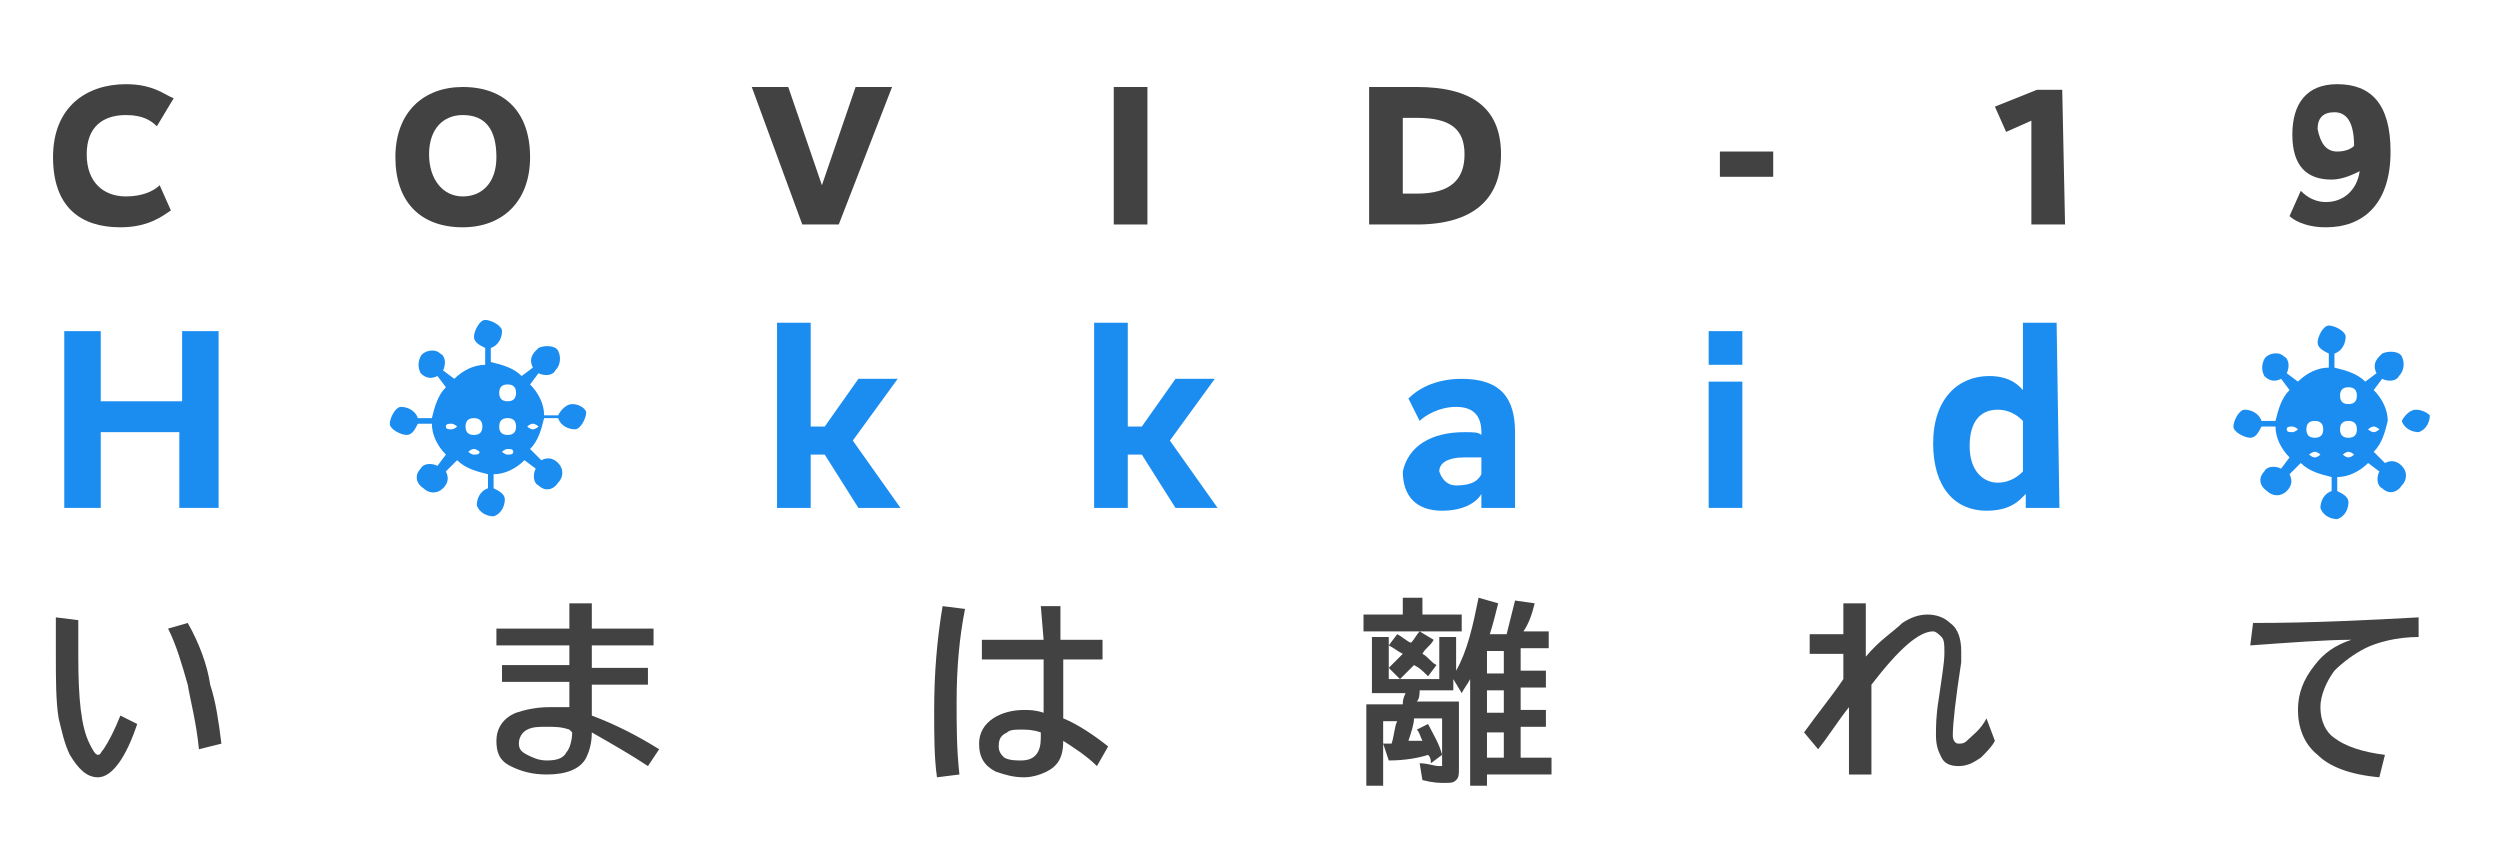 <?xml version="1.0" encoding="utf-8"?>
<!-- Generator: Adobe Illustrator 24.1.1, SVG Export Plug-In . SVG Version: 6.00 Build 0)  -->
<svg version="1.1" id="レイヤー_1" xmlns="http://www.w3.org/2000/svg" xmlns:xlink="http://www.w3.org/1999/xlink" x="0px"
	 y="0px" viewBox="0 0 89.09 30" style="enable-background:new 0 0 89.09 30;" xml:space="preserve">
<style type="text/css">
	.st0{fill:#424242;}
	.st1{fill:#1C8DF0;}
</style>
<path id="te" class="st0" d="M80.29,22.2c2.1,0,4.1-0.1,5.9-0.2v0.7c-0.8,0-1.5,0.2-1.9,0.4c-0.4,0.2-0.8,0.5-1.1,0.8
	c-0.3,0.4-0.5,0.9-0.5,1.3c0,0.5,0.2,0.9,0.5,1.1c0.4,0.3,1,0.5,1.8,0.6l-0.2,0.8c-1.1-0.1-1.8-0.4-2.2-0.8c-0.5-0.4-0.7-1-0.7-1.6
	s0.2-1.1,0.6-1.6c0.3-0.4,0.7-0.7,1.3-0.9c-0.9,0-2.2,0.1-3.6,0.2L80.29,22.2z"/>
<path id="re" class="st0" d="M65.69,21.5h0.8v1.9c0.5-0.6,1-0.9,1.3-1.2c0.3-0.2,0.6-0.3,0.9-0.3s0.6,0.1,0.8,0.3
	c0.3,0.2,0.4,0.6,0.4,1c0,0.1,0,0.2,0,0.4c-0.2,1.3-0.3,2.2-0.3,2.6c0,0.2,0.1,0.3,0.2,0.3s0.2,0,0.3-0.1c0.2-0.2,0.5-0.4,0.7-0.8
	l0.3,0.8c-0.1,0.2-0.3,0.4-0.5,0.6c-0.3,0.2-0.5,0.3-0.8,0.3s-0.5-0.1-0.6-0.3c-0.1-0.2-0.2-0.4-0.2-0.8c0-0.3,0-0.7,0.1-1.3
	c0.1-0.7,0.2-1.3,0.2-1.6c0-0.1,0-0.1,0-0.1c0-0.2,0-0.4-0.1-0.5s-0.2-0.2-0.3-0.2c-0.5,0-1.2,0.6-2.2,1.9v3.2h-0.8v-2.4
	c-0.4,0.5-0.7,1-1.1,1.5l-0.5-0.6c0.5-0.7,1-1.3,1.4-1.9v-0.9h-1.2v-0.7h1.2V21.5L65.69,21.5z"/>
<path id="hana" class="st0" d="M50.69,21.9h1.4v0.6h-3.5v-0.6h1.4v-0.6h0.7V21.9z M50.69,26.4L50.69,26.4c-0.1-0.2-0.1-0.3-0.2-0.4
	l0.4-0.2c0.2,0.4,0.4,0.7,0.5,1.1l-0.4,0.3c0-0.1,0-0.2-0.1-0.3c-0.3,0.1-0.8,0.2-1.4,0.2l-0.2-0.6c0.1,0,0.1,0,0.2,0h0.1
	c0.1-0.3,0.1-0.6,0.2-0.8h-0.5V28h-0.6v-2.9h1.3c0-0.1,0-0.2,0.1-0.4h-1.2v-2h0.6v1.5h1.8v-1.5h0.6v1.2c0.4-0.7,0.6-1.6,0.8-2.6
	l0.7,0.2c-0.1,0.4-0.2,0.8-0.3,1.1h0.6c0.1-0.4,0.2-0.8,0.3-1.2l0.7,0.1c-0.1,0.4-0.2,0.7-0.4,1h0.9v0.6h-1v0.8h0.9v0.6h-0.9v0.8
	h0.9v0.6h-0.9V27h1.1v0.6h-2.3V28h-0.6v-3.8c-0.1,0.2-0.2,0.3-0.3,0.5l-0.3-0.5v0.4h-1.2c0,0.1,0,0.3-0.1,0.4h1.5v2.4
	c0,0.2,0,0.3-0.1,0.4s-0.2,0.1-0.4,0.1c-0.2,0-0.4,0-0.8-0.1l-0.1-0.6c0.3,0,0.5,0.1,0.7,0.1c0.1,0,0.1,0,0.1,0v-0.1v-1.6h-1
	c0,0.2-0.1,0.5-0.2,0.8C50.29,26.4,50.49,26.4,50.69,26.4z M49.99,23.3c-0.2-0.1-0.3-0.2-0.5-0.3l0.3-0.4c0.2,0.1,0.4,0.3,0.5,0.3
	c0.1-0.1,0.2-0.3,0.3-0.4l0.5,0.3c-0.1,0.2-0.3,0.3-0.4,0.5c0.2,0.1,0.3,0.3,0.5,0.4l-0.3,0.4c-0.2-0.2-0.3-0.3-0.5-0.4
	c-0.1,0.1-0.3,0.3-0.5,0.5l-0.4-0.4C49.69,23.6,49.79,23.5,49.99,23.3z M53.59,23.2h-0.6V24h0.6V23.2z M53.59,24.6h-0.6v0.8h0.6
	V24.6z M53.59,26.1h-0.6V27h0.6V26.1z"/>
<path id="ha" class="st0" d="M33.39,27.7c-0.1-0.7-0.1-1.5-0.1-2.4c0-1.3,0.1-2.5,0.3-3.7l0.8,0.1c-0.2,1-0.3,2.1-0.3,3.3
	c0,0.9,0,1.7,0.1,2.6L33.39,27.7z M37.09,21.6h0.7v1.2h1.5v0.7h-1.4v2.1c0.5,0.2,1.1,0.6,1.6,1l-0.4,0.7c-0.4-0.4-0.9-0.7-1.2-0.9
	c0,0.6-0.2,0.9-0.6,1.1c-0.2,0.1-0.5,0.2-0.8,0.2c-0.4,0-0.7-0.1-1-0.2c-0.4-0.2-0.6-0.5-0.6-1c0-0.4,0.2-0.7,0.5-0.9
	c0.3-0.2,0.7-0.3,1.1-0.3c0.2,0,0.4,0,0.7,0.1v-1.9h-2.2v-0.7h2.2L37.09,21.6L37.09,21.6z M37.09,26.1c-0.3-0.1-0.5-0.1-0.7-0.1
	s-0.4,0-0.5,0.1c-0.2,0.1-0.3,0.2-0.3,0.5c0,0.2,0.1,0.3,0.2,0.4c0.2,0.1,0.4,0.1,0.6,0.1c0.5,0,0.7-0.3,0.7-0.8
	C37.09,26.3,37.09,26.1,37.09,26.1z"/>
<path id="ma" class="st0" d="M20.29,21.5h0.8v0.9h2.2V23h-2.2v0.8h2v0.6h-2v1.1c0.8,0.3,1.6,0.7,2.4,1.2l-0.4,0.6
	c-0.6-0.4-1.3-0.8-2-1.2c0,0.4-0.1,0.7-0.2,0.9c-0.2,0.4-0.7,0.6-1.4,0.6c-0.5,0-0.9-0.1-1.3-0.3c-0.4-0.2-0.5-0.5-0.5-0.9
	s0.2-0.8,0.7-1c0.3-0.1,0.7-0.2,1.2-0.2c0.2,0,0.4,0,0.7,0v-0.9h-2.4v-0.6h2.4V23h-2.6v-0.6h2.6V21.5L20.29,21.5z M20.29,26
	c-0.3-0.1-0.5-0.1-0.8-0.1s-0.5,0-0.7,0.1s-0.3,0.3-0.3,0.5s0.1,0.3,0.3,0.4s0.4,0.2,0.7,0.2c0.4,0,0.6-0.1,0.7-0.3
	c0.1-0.1,0.2-0.4,0.2-0.7L20.29,26L20.29,26z"/>
<path id="i-3" class="st0" d="M4.89,25.8c-0.4,1.2-0.9,1.9-1.4,1.9c-0.4,0-0.7-0.3-1-0.8c-0.2-0.4-0.3-0.9-0.4-1.3
	c-0.1-0.6-0.1-1.4-0.1-2.3c0-0.4,0-0.8,0-1.3l0.8,0.1c0,0.5,0,0.9,0,1.3c0,1.5,0.1,2.5,0.4,3.1c0.1,0.2,0.2,0.4,0.3,0.4
	s0.1-0.1,0.2-0.2c0.2-0.3,0.4-0.7,0.6-1.2L4.89,25.8z M7.09,26.7c-0.1-1-0.3-1.7-0.4-2.3c-0.2-0.7-0.4-1.4-0.7-2l0.7-0.2
	c0.4,0.7,0.7,1.5,0.8,2.2c0.2,0.6,0.3,1.3,0.4,2.1L7.09,26.7z"/>
<path id="o-3" class="st1" d="M86.09,14.6c-0.2,0-0.4,0.2-0.5,0.4h-0.5c0-0.4-0.2-0.8-0.5-1.1l0.3-0.4c0.2,0.1,0.5,0.1,0.6-0.1
	c0.2-0.2,0.2-0.5,0.1-0.7s-0.5-0.2-0.7-0.1c0,0,0,0-0.1,0.1c-0.2,0.2-0.2,0.4-0.1,0.6l-0.4,0.3c-0.3-0.3-0.7-0.4-1.1-0.5v-0.5
	c0.3-0.1,0.4-0.4,0.4-0.6s-0.4-0.4-0.6-0.4s-0.4,0.4-0.4,0.6c0,0.2,0.2,0.3,0.4,0.4v0.5c-0.4,0-0.8,0.2-1.1,0.5l-0.4-0.3
	c0.1-0.2,0.1-0.5-0.1-0.6c-0.2-0.2-0.6-0.1-0.7,0.1c-0.1,0.2-0.1,0.4,0,0.6c0.2,0.2,0.4,0.2,0.6,0.1l0.3,0.4
	c-0.3,0.3-0.4,0.7-0.5,1.1h-0.5c-0.1-0.3-0.4-0.4-0.6-0.4s-0.4,0.4-0.4,0.6s0.4,0.4,0.6,0.4s0.3-0.2,0.4-0.4h0.5
	c0,0.4,0.2,0.8,0.5,1.1l-0.3,0.4c-0.2-0.1-0.5-0.1-0.6,0.1c-0.2,0.2-0.2,0.5,0.1,0.7c0.2,0.2,0.5,0.2,0.7,0s0.2-0.4,0.1-0.6l0.4-0.4
	c0.3,0.3,0.7,0.4,1.1,0.5v0.5c-0.3,0.1-0.4,0.4-0.4,0.6c0.1,0.3,0.4,0.4,0.6,0.4c0.3-0.1,0.4-0.4,0.4-0.6s-0.2-0.3-0.4-0.4V17
	c0.4,0,0.8-0.2,1.1-0.5l0.4,0.3c-0.1,0.2-0.1,0.5,0.1,0.6c0.2,0.2,0.5,0.2,0.7-0.1c0.2-0.2,0.2-0.5,0-0.7s-0.4-0.2-0.6-0.1l-0.4-0.4
	c0.3-0.3,0.4-0.7,0.5-1.1h0.5c0.1,0.3,0.4,0.4,0.6,0.4c0.3-0.1,0.4-0.4,0.4-0.6C86.49,14.7,86.29,14.6,86.09,14.6L86.09,14.6
	L86.09,14.6z M81.49,15.3c0-0.1,0.1-0.1,0.2-0.1s0.2,0.1,0.2,0.1s-0.1,0.1-0.2,0.1S81.49,15.4,81.49,15.3z M82.49,16.3
	c-0.1,0-0.2-0.1-0.2-0.1s0.1-0.1,0.2-0.1s0.2,0.1,0.2,0.1S82.59,16.3,82.49,16.3z M82.49,15.6c-0.2,0-0.3-0.1-0.3-0.3
	s0.1-0.3,0.3-0.3s0.3,0.1,0.3,0.3S82.69,15.6,82.49,15.6z M83.69,16.3c-0.1,0-0.2-0.1-0.2-0.1s0.1-0.1,0.2-0.1s0.2,0.1,0.2,0.1
	S83.79,16.3,83.69,16.3z M83.69,15.6c-0.2,0-0.3-0.1-0.3-0.3s0.1-0.3,0.3-0.3s0.3,0.1,0.3,0.3S83.89,15.6,83.69,15.6z M83.69,14.4
	c-0.2,0-0.3-0.1-0.3-0.3s0.1-0.3,0.3-0.3s0.3,0.1,0.3,0.3C83.99,14.3,83.89,14.4,83.69,14.4z M84.59,15.4c-0.1,0-0.2-0.1-0.2-0.1
	s0.1-0.1,0.2-0.1s0.2,0.1,0.2,0.1S84.69,15.4,84.59,15.4z"/>
<path id="d-2" class="st1" d="M73.39,18.1h-1.2v-0.5l0,0c-0.2,0.2-0.5,0.6-1.4,0.6c-1.1,0-1.9-0.8-1.9-2.4s0.9-2.4,2-2.4
	c0.8,0,1.1,0.4,1.2,0.5l0,0v-2.4h1.2L73.39,18.1L73.39,18.1z M71.19,17.2c0.5,0,0.8-0.3,0.9-0.4V15c-0.1-0.1-0.4-0.4-0.9-0.4
	c-0.6,0-1,0.4-1,1.3C70.19,16.8,70.69,17.2,71.19,17.2z"/>
<path id="i-2" class="st1" d="M62.09,13h-1.2v-1.2h1.2V13z M62.09,18.1h-1.2v-4.5h1.2V18.1z"/>
<path id="a" class="st1" d="M52.19,15.4c0.3,0,0.5,0,0.6,0.1v-0.1c0-0.6-0.3-0.9-0.9-0.9s-1.1,0.3-1.3,0.5l-0.4-0.8
	c0.3-0.3,0.9-0.7,1.9-0.7c1.4,0,1.9,0.7,1.9,1.9v2.7h-1.2v-0.5l0,0c-0.1,0.2-0.5,0.6-1.4,0.6s-1.4-0.5-1.4-1.4
	C50.19,15.9,50.99,15.4,52.19,15.4z M51.89,17.3c0.6,0,0.8-0.2,0.9-0.4v-0.6c-0.1,0-0.3,0-0.6,0c-0.6,0-0.9,0.2-0.9,0.5
	C51.39,17.1,51.59,17.3,51.89,17.3z"/>
<path id="k-2" class="st1" d="M41.89,18.1l-1.2-1.9h-0.5v1.9h-1.2v-6.6h1.2v3.7h0.5l1.2-1.7h1.4l-1.6,2.2l1.7,2.4H41.89z"/>
<path id="k-1" class="st1" d="M30.59,18.1l-1.2-1.9h-0.5v1.9h-1.2v-6.6h1.2v3.7h0.5l1.2-1.7h1.4l-1.6,2.2l1.7,2.4H30.59z"/>
<path id="o-2" class="st1" d="M20.39,14.4c-0.2,0-0.4,0.2-0.5,0.4h-0.5c0-0.4-0.2-0.8-0.5-1.1l0.3-0.4c0.2,0.1,0.5,0.1,0.6-0.1
	c0.2-0.2,0.2-0.5,0.1-0.7s-0.5-0.2-0.7-0.1c0,0,0,0-0.1,0.1c-0.2,0.2-0.2,0.4-0.1,0.6l-0.4,0.3c-0.3-0.3-0.7-0.4-1.1-0.5v-0.5
	c0.3-0.1,0.4-0.4,0.4-0.6s-0.4-0.4-0.6-0.4s-0.4,0.4-0.4,0.6c0,0.2,0.2,0.3,0.4,0.4V13c-0.4,0-0.8,0.2-1.1,0.5l-0.4-0.3
	c0.1-0.2,0.1-0.5-0.1-0.6c-0.2-0.2-0.6-0.1-0.7,0.1c-0.1,0.2-0.1,0.4,0,0.6c0.2,0.2,0.4,0.2,0.6,0.1l0.3,0.4
	c-0.3,0.3-0.4,0.7-0.5,1.1h-0.5c-0.1-0.3-0.4-0.4-0.6-0.4s-0.4,0.4-0.4,0.6s0.4,0.4,0.6,0.4c0.2,0,0.3-0.2,0.4-0.4h0.5
	c0,0.4,0.2,0.8,0.5,1.1l-0.3,0.4c-0.2-0.1-0.5-0.1-0.6,0.1c-0.2,0.2-0.2,0.5,0.1,0.7c0.2,0.2,0.5,0.2,0.7,0s0.2-0.4,0.1-0.6l0.4-0.4
	c0.3,0.3,0.7,0.4,1.1,0.5v0.5c-0.3,0.1-0.4,0.4-0.4,0.6c0.1,0.3,0.4,0.4,0.6,0.4c0.3-0.1,0.4-0.4,0.4-0.6s-0.2-0.3-0.4-0.4v-0.5
	c0.4,0,0.8-0.2,1.1-0.5l0.4,0.3c-0.1,0.2-0.1,0.5,0.1,0.6c0.2,0.2,0.5,0.2,0.7-0.1c0.2-0.2,0.2-0.5,0-0.7s-0.4-0.2-0.6-0.1l-0.4-0.4
	c0.3-0.3,0.4-0.7,0.5-1.1h0.5c0.1,0.3,0.4,0.4,0.6,0.4s0.4-0.4,0.4-0.6C20.89,14.6,20.69,14.4,20.39,14.4L20.39,14.4z M15.89,15.2
	c0-0.1,0.1-0.1,0.2-0.1c0.1,0,0.2,0.1,0.2,0.1s-0.1,0.1-0.2,0.1C15.99,15.3,15.89,15.3,15.89,15.2z M16.89,16.2
	c-0.1,0-0.2-0.1-0.2-0.1s0.1-0.1,0.2-0.1s0.2,0.1,0.2,0.1C17.09,16.2,16.99,16.2,16.89,16.2z M16.89,15.5c-0.2,0-0.3-0.1-0.3-0.3
	s0.1-0.3,0.3-0.3s0.3,0.1,0.3,0.3S17.09,15.5,16.89,15.5z M18.09,16.2c-0.1,0-0.2-0.1-0.2-0.1s0.1-0.1,0.2-0.1s0.2,0,0.2,0.1
	S18.19,16.2,18.09,16.2z M18.09,15.5c-0.2,0-0.3-0.1-0.3-0.3s0.1-0.3,0.3-0.3s0.3,0.1,0.3,0.3S18.29,15.5,18.09,15.5z M18.09,14.3
	c-0.2,0-0.3-0.1-0.3-0.3s0.1-0.3,0.3-0.3s0.3,0.1,0.3,0.3S18.29,14.3,18.09,14.3z M18.99,15.3c-0.1,0-0.2-0.1-0.2-0.1
	s0.1-0.1,0.2-0.1s0.2,0.1,0.2,0.1S19.09,15.3,18.99,15.3z"/>
<path id="h" class="st1" d="M7.69,18.1h-1.3v-2.7h-2.8v2.7h-1.3v-6.3h1.3v2.5h2.9v-2.5h1.3v6.3H7.69z"/>
<path id="nine" class="st0" d="M82.89,8.1c-0.8,0-1.2-0.3-1.3-0.4l0.4-0.9c0.1,0.1,0.4,0.4,0.9,0.4c0.6,0,1.1-0.4,1.2-1.1
	c-0.2,0.1-0.6,0.3-1,0.3c-0.9,0-1.4-0.5-1.4-1.6s0.5-1.8,1.6-1.8c1.2,0,1.9,0.7,1.9,2.4C85.19,7.3,84.19,8.1,82.89,8.1z M83.29,5.4
	c0.3,0,0.5-0.1,0.6-0.2c0-0.9-0.3-1.2-0.7-1.2c-0.4,0-0.6,0.2-0.6,0.6C82.69,5.1,82.89,5.4,83.29,5.4z"/>
<path id="one" class="st0" d="M73.59,8h-1.2V4.3l-0.9,0.4l-0.4-0.9l1.5-0.6h0.9L73.59,8L73.59,8z"/>
<path id="_x5F_" class="st0" d="M63.19,6.3h-1.9V5.4h1.9V6.3z"/>
<path id="d-1" class="st0" d="M50.49,8h-1.7V3.1h1.7c1.9,0,3,0.7,3,2.4C53.49,7.1,52.49,8,50.49,8z M50.49,4.2h-0.5v2.7h0.5
	c1.2,0,1.7-0.5,1.7-1.4S51.69,4.2,50.49,4.2z"/>
<path id="i-1" class="st0" d="M40.89,8h-1.2V3.1h1.2V8z"/>
<path id="v" class="st0" d="M29.89,8h-1.3l-1.8-4.9h1.3l1.2,3.5l0,0l1.2-3.5h1.3L29.89,8z"/>
<path id="o-1" class="st0" d="M16.49,8.1c-1.5,0-2.4-0.9-2.4-2.5s1-2.5,2.4-2.5c1.5,0,2.4,0.9,2.4,2.5S17.89,8.1,16.49,8.1z
	 M16.49,4.1c-0.7,0-1.2,0.5-1.2,1.4s0.5,1.5,1.2,1.5c0.7,0,1.2-0.5,1.2-1.4C17.69,4.6,17.29,4.1,16.49,4.1z"/>
<path id="c" class="st0" d="M4.49,3c1,0,1.4,0.4,1.7,0.5l-0.6,1c-0.2-0.2-0.5-0.4-1.1-0.4c-0.8,0-1.4,0.4-1.4,1.4S3.69,7,4.49,7
	c0.6,0,1-0.2,1.2-0.4l0.4,0.9c-0.3,0.2-0.8,0.6-1.8,0.6c-1.4,0-2.4-0.7-2.4-2.5S3.09,3,4.49,3z"/>
</svg>
